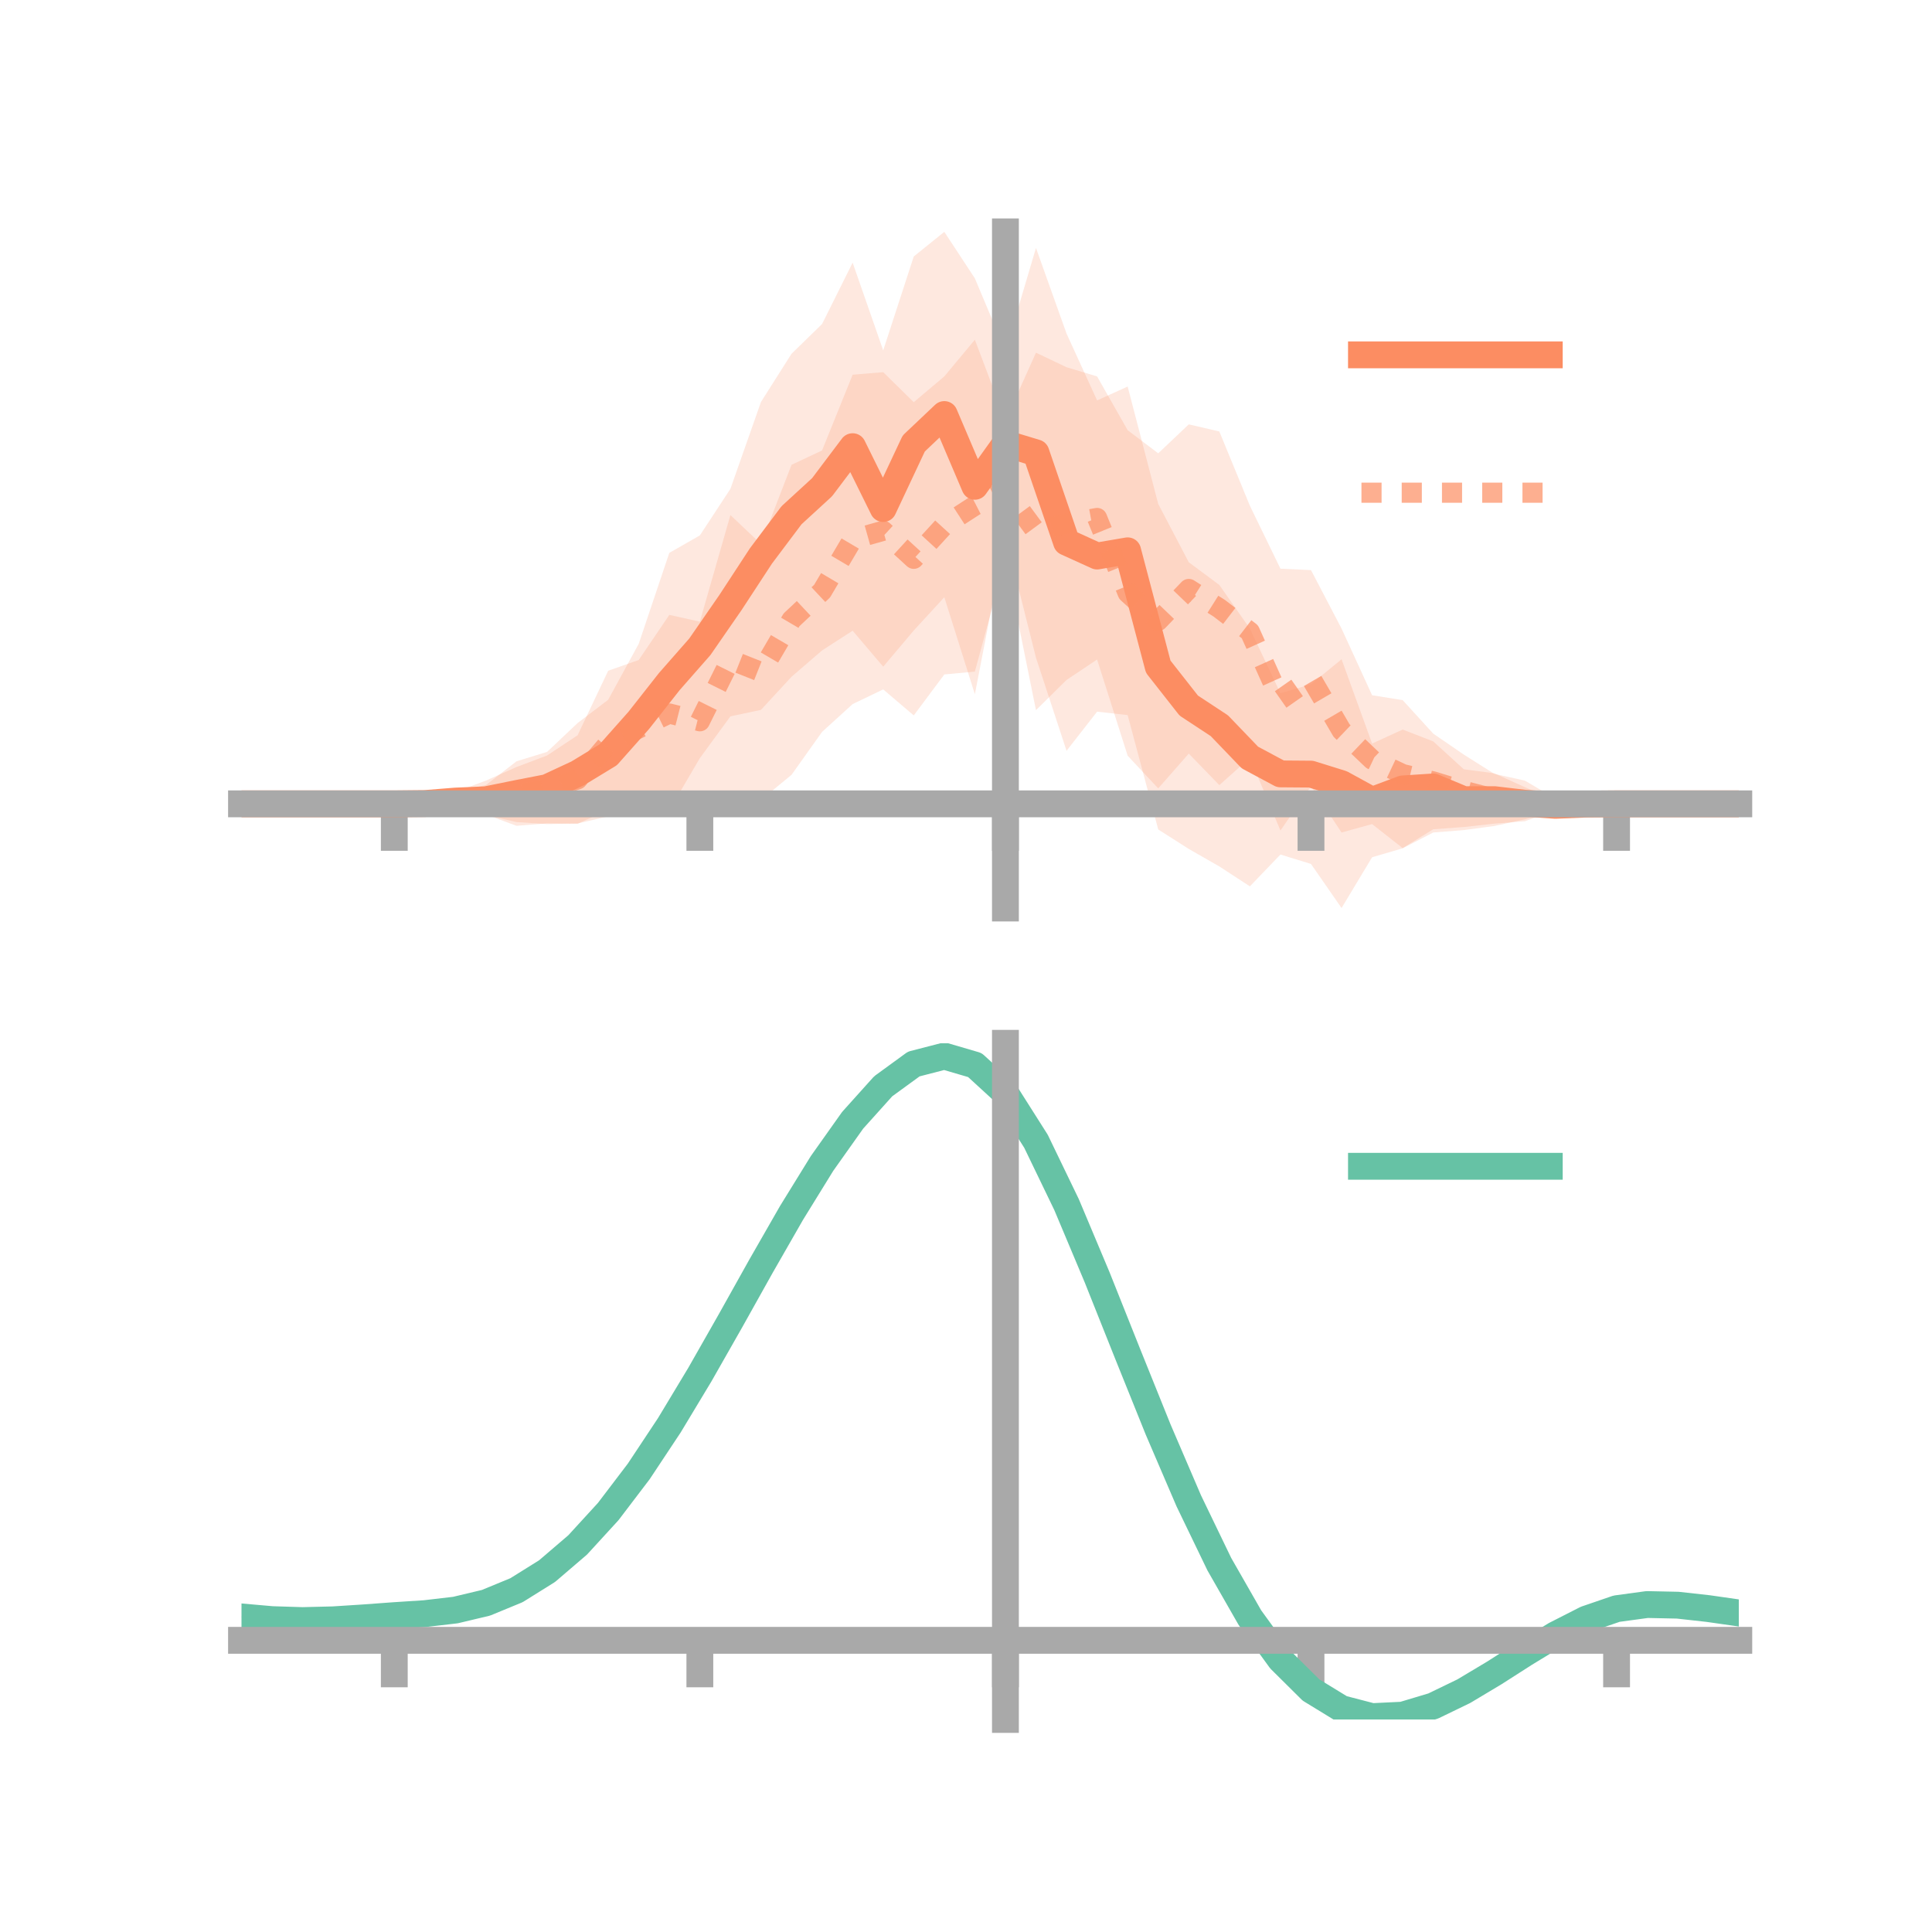 <?xml version="1.0" encoding="utf-8" standalone="no"?>
<!DOCTYPE svg PUBLIC "-//W3C//DTD SVG 1.1//EN"
  "http://www.w3.org/Graphics/SVG/1.1/DTD/svg11.dtd">
<!-- Created with matplotlib (https://matplotlib.org/) -->
<svg height="144pt" version="1.1" viewBox="0 0 144 144" width="144pt" xmlns="http://www.w3.org/2000/svg" xmlns:xlink="http://www.w3.org/1999/xlink">
 <defs>
  <style type="text/css">*{stroke-linecap:butt;stroke-linejoin:round;}</style>
 </defs>
 <g id="figure_1">
  <g id="patch_1">
   <path d="M 0 144 
L 144 144 
L 144 0 
L 0 0 
z
" style="fill:none;"/>
  </g>
  <g id="axes_1">
   <g id="patch_2">
    <path d="M 18 67.68 
L 129.6 67.68 
L 129.6 17.28 
L 18 17.28 
z
" style="fill:none;"/>
   </g>
   <g id="PolyCollection_1">
    <path clip-path="url(#paf578ff2c0)" d="M 18 59.914 
L 18 59.914 
L 20.278 59.914 
L 22.555 59.914 
L 24.833 59.914 
L 27.11 59.914 
L 29.388 59.914 
L 31.665 59.729 
L 33.943 59.001 
L 36.22 58.513 
L 38.498 56.743 
L 40.776 56.042 
L 43.053 53.89 
L 45.331 52.157 
L 47.608 47.983 
L 49.886 41.208 
L 52.163 39.907 
L 54.441 36.436 
L 56.718 29.961 
L 58.996 26.368 
L 61.273 24.149 
L 63.551 19.576 
L 65.829 26.115 
L 68.106 19.117 
L 70.384 17.28 
L 72.661 20.747 
L 74.939 26.166 
L 77.216 18.48 
L 79.494 24.863 
L 81.771 29.845 
L 84.049 28.81 
L 86.327 37.56 
L 88.604 41.907 
L 90.882 43.599 
L 93.159 46.856 
L 95.437 51.671 
L 97.714 51.004 
L 99.992 49.138 
L 102.269 55.421 
L 104.547 54.376 
L 106.824 55.259 
L 109.102 57.337 
L 111.38 57.639 
L 113.657 58.672 
L 115.935 59.669 
L 118.212 59.81 
L 120.49 59.914 
L 122.767 59.914 
L 125.045 59.914 
L 127.322 59.914 
L 129.6 59.914 
L 129.6 59.914 
L 129.6 59.914 
L 127.322 59.914 
L 125.045 59.914 
L 122.767 59.914 
L 120.49 59.914 
L 118.212 60.053 
L 115.935 60.38 
L 113.657 61.066 
L 111.38 61.564 
L 109.102 61.871 
L 106.824 62.05 
L 104.547 63.228 
L 102.269 63.894 
L 99.992 67.68 
L 97.714 64.394 
L 95.437 63.691 
L 93.159 66.064 
L 90.882 64.579 
L 88.604 63.275 
L 86.327 61.824 
L 84.049 53.299 
L 81.771 53.044 
L 79.494 55.96 
L 77.216 49.023 
L 74.939 39.955 
L 72.661 51.745 
L 70.384 44.514 
L 68.106 46.993 
L 65.829 49.692 
L 63.551 47.008 
L 61.273 48.479 
L 58.996 50.441 
L 56.718 52.91 
L 54.441 53.393 
L 52.163 56.508 
L 49.886 60.394 
L 47.608 59.41 
L 45.331 60.362 
L 43.053 61.397 
L 40.776 61.366 
L 38.498 61.551 
L 36.22 60.708 
L 33.943 60.413 
L 31.665 60.053 
L 29.388 59.914 
L 27.11 59.914 
L 24.833 59.914 
L 22.555 59.914 
L 20.278 59.914 
L 18 59.914 
z
" style="fill:#fc8d62;fill-opacity:0.2;"/>
   </g>
   <g id="PolyCollection_2">
    <path clip-path="url(#paf578ff2c0)" d="M 18 59.914 
L 18 59.914 
L 20.278 59.914 
L 22.555 59.914 
L 24.833 59.914 
L 27.11 59.914 
L 29.388 59.914 
L 31.665 59.913 
L 33.943 59.029 
L 36.22 58.18 
L 38.498 57.169 
L 40.776 56.308 
L 43.053 54.801 
L 45.331 49.993 
L 47.608 49.191 
L 49.886 45.831 
L 52.163 46.336 
L 54.441 38.39 
L 56.718 40.546 
L 58.996 34.644 
L 61.273 33.574 
L 63.551 27.929 
L 65.829 27.74 
L 68.106 29.976 
L 70.384 28.056 
L 72.661 25.32 
L 74.939 31.353 
L 77.216 26.287 
L 79.494 27.371 
L 81.771 28.056 
L 84.049 32.064 
L 86.327 33.788 
L 88.604 31.63 
L 90.882 32.16 
L 93.159 37.695 
L 95.437 42.386 
L 97.714 42.493 
L 99.992 46.851 
L 102.269 51.82 
L 104.547 52.183 
L 106.824 54.679 
L 109.102 56.243 
L 111.38 57.68 
L 113.657 58.183 
L 115.935 59.528 
L 118.212 59.911 
L 120.49 59.914 
L 122.767 59.914 
L 125.045 59.914 
L 127.322 59.914 
L 129.6 59.914 
L 129.6 59.914 
L 129.6 59.914 
L 127.322 59.914 
L 125.045 59.914 
L 122.767 59.914 
L 120.49 59.914 
L 118.212 59.92 
L 115.935 60.383 
L 113.657 61.211 
L 111.38 61.389 
L 109.102 61.641 
L 106.824 61.809 
L 104.547 63.212 
L 102.269 61.422 
L 99.992 62.051 
L 97.714 58.607 
L 95.437 61.903 
L 93.159 56.481 
L 90.882 58.518 
L 88.604 56.169 
L 86.327 58.762 
L 84.049 56.325 
L 81.771 49.157 
L 79.494 50.679 
L 77.216 52.931 
L 74.939 41.692 
L 72.661 50.056 
L 70.384 50.27 
L 68.106 53.324 
L 65.829 51.384 
L 63.551 52.478 
L 61.273 54.55 
L 58.996 57.751 
L 56.718 59.626 
L 54.441 59.971 
L 52.163 61.184 
L 49.886 60.529 
L 47.608 59.399 
L 45.331 60.844 
L 43.053 61.378 
L 40.776 61.422 
L 38.498 61.273 
L 36.22 60.745 
L 33.943 60.526 
L 31.665 59.915 
L 29.388 59.914 
L 27.11 59.914 
L 24.833 59.914 
L 22.555 59.914 
L 20.278 59.914 
L 18 59.914 
z
" style="fill:#fc8d62;fill-opacity:0.2;"/>
   </g>
   <g id="matplotlib.axis_1">
    <g id="xtick_1">
     <g id="line2d_1">
      <defs>
       <path d="M 0 0 
L 0 3.5 
" id="m28e6e58591" style="stroke:#a9a9a9;stroke-width:2;"/>
      </defs>
      <g>
       <use style="fill:#a9a9a9;stroke:#a9a9a9;stroke-width:2;" x="29.388" xlink:href="#m28e6e58591" y="59.914"/>
      </g>
     </g>
    </g>
    <g id="xtick_2">
     <g id="line2d_2">
      <g>
       <use style="fill:#a9a9a9;stroke:#a9a9a9;stroke-width:2;" x="52.163" xlink:href="#m28e6e58591" y="59.914"/>
      </g>
     </g>
    </g>
    <g id="xtick_3">
     <g id="line2d_3">
      <g>
       <use style="fill:#a9a9a9;stroke:#a9a9a9;stroke-width:2;" x="74.939" xlink:href="#m28e6e58591" y="59.914"/>
      </g>
     </g>
    </g>
    <g id="xtick_4">
     <g id="line2d_4">
      <g>
       <use style="fill:#a9a9a9;stroke:#a9a9a9;stroke-width:2;" x="97.714" xlink:href="#m28e6e58591" y="59.914"/>
      </g>
     </g>
    </g>
    <g id="xtick_5">
     <g id="line2d_5">
      <g>
       <use style="fill:#a9a9a9;stroke:#a9a9a9;stroke-width:2;" x="120.49" xlink:href="#m28e6e58591" y="59.914"/>
      </g>
     </g>
    </g>
   </g>
   <g id="matplotlib.axis_2"/>
   <g id="line2d_6">
    <path clip-path="url(#paf578ff2c0)" d="M 18 59.914 
L 20.278 59.914 
L 22.555 59.914 
L 24.833 59.914 
L 27.11 59.914 
L 29.388 59.914 
L 31.665 59.891 
L 33.943 59.707 
L 36.22 59.611 
L 38.498 59.147 
L 40.776 58.704 
L 43.053 57.644 
L 45.331 56.26 
L 47.608 53.696 
L 49.886 50.801 
L 52.163 48.207 
L 54.441 44.914 
L 56.718 41.435 
L 58.996 38.404 
L 61.273 36.314 
L 63.551 33.292 
L 65.829 37.903 
L 68.106 33.055 
L 70.384 30.897 
L 72.661 36.246 
L 74.939 33.061 
L 77.216 33.751 
L 79.494 40.411 
L 81.771 41.444 
L 84.049 41.055 
L 86.327 49.692 
L 88.604 52.591 
L 90.882 54.089 
L 93.159 56.46 
L 95.437 57.681 
L 97.714 57.699 
L 99.992 58.409 
L 102.269 59.657 
L 104.547 58.802 
L 106.824 58.654 
L 109.102 59.604 
L 111.38 59.601 
L 113.657 59.869 
L 115.935 60.024 
L 118.212 59.932 
L 120.49 59.914 
L 122.767 59.914 
L 125.045 59.914 
L 127.322 59.914 
L 129.6 59.914 
" style="fill:none;stroke:#fc8d62;stroke-linecap:square;stroke-width:2;"/>
   </g>
   <g id="line2d_7">
    <path clip-path="url(#paf578ff2c0)" d="M 18 59.914 
L 20.278 59.914 
L 22.555 59.914 
L 24.833 59.914 
L 27.11 59.914 
L 29.388 59.914 
L 31.665 59.914 
L 33.943 59.778 
L 36.22 59.463 
L 38.498 59.221 
L 40.776 58.865 
L 43.053 58.089 
L 45.331 55.418 
L 47.608 54.295 
L 49.886 53.18 
L 52.163 53.76 
L 54.441 49.18 
L 56.718 50.086 
L 58.996 46.198 
L 61.273 44.062 
L 63.551 40.204 
L 65.829 39.562 
L 68.106 41.65 
L 70.384 39.163 
L 72.661 37.688 
L 74.939 36.523 
L 77.216 39.609 
L 79.494 39.025 
L 81.771 38.606 
L 84.049 44.195 
L 86.327 46.275 
L 88.604 43.899 
L 90.882 45.339 
L 93.159 47.088 
L 95.437 52.144 
L 97.714 50.55 
L 99.992 54.451 
L 102.269 56.621 
L 104.547 57.697 
L 106.824 58.244 
L 109.102 58.942 
L 111.38 59.534 
L 113.657 59.697 
L 115.935 59.955 
L 118.212 59.915 
L 120.49 59.914 
L 122.767 59.914 
L 125.045 59.914 
L 127.322 59.914 
L 129.6 59.914 
" style="fill:none;stroke:#fc8d62;stroke-dasharray:1.5,1.5;stroke-dashoffset:0;stroke-opacity:0.7;stroke-width:1.5;"/>
   </g>
   <g id="patch_3">
    <path d="M 74.939 67.68 
L 74.939 17.28 
" style="fill:none;stroke:#a9a9a9;stroke-linecap:square;stroke-linejoin:miter;stroke-width:2;"/>
   </g>
   <g id="patch_4">
    <path d="M 129.6 67.68 
L 129.6 17.28 
" style="fill:none;"/>
   </g>
   <g id="patch_5">
    <path d="M 18 59.914 
L 129.6 59.914 
" style="fill:none;stroke:#a9a9a9;stroke-linecap:square;stroke-linejoin:miter;stroke-width:2;"/>
   </g>
   <g id="patch_6">
    <path d="M 18 17.28 
L 129.6 17.28 
" style="fill:none;"/>
   </g>
   <g id="legend_1">
    <g id="line2d_8">
     <path d="M 101.475 26.449 
L 115.475 26.449 
" style="fill:none;stroke:#fc8d62;stroke-linecap:square;stroke-width:2;"/>
    </g>
    <g id="line2d_9"/>
    <g id="text_1">
     <!--   -->
     <g transform="translate(121.075 28.899)scale(0.07 -0.07)">
      <defs>
       <path id="DejaVuSans-32"/>
      </defs>
      <use xlink:href="#DejaVuSans-32"/>
     </g>
    </g>
    <g id="line2d_10">
     <path d="M 101.475 36.724 
L 115.475 36.724 
" style="fill:none;stroke:#fc8d62;stroke-dasharray:1.5,1.5;stroke-dashoffset:0;stroke-opacity:0.7;stroke-width:1.5;"/>
    </g>
    <g id="line2d_11"/>
    <g id="text_2">
     <!--   -->
     <g transform="translate(121.075 39.174)scale(0.07 -0.07)">
      <use xlink:href="#DejaVuSans-32"/>
     </g>
    </g>
   </g>
  </g>
  <g id="axes_2">
   <g id="patch_7">
    <path d="M 18 128.16 
L 129.6 128.16 
L 129.6 77.76 
L 18 77.76 
z
" style="fill:none;"/>
   </g>
   <g id="PolyCollection_3">
    <path clip-path="url(#pfeea00f360)" d="M 18 120.556 
L 18 120.478 
L 20.278 120.687 
L 22.555 120.757 
L 24.833 120.694 
L 27.11 120.539 
L 29.388 120.363 
L 31.665 120.209 
L 33.943 119.938 
L 36.22 119.39 
L 38.498 118.441 
L 40.776 116.998 
L 43.053 115.01 
L 45.331 112.469 
L 47.608 109.405 
L 49.886 105.886 
L 52.163 102.013 
L 54.441 97.915 
L 56.718 93.747 
L 58.996 89.682 
L 61.273 85.911 
L 63.551 82.632 
L 65.829 80.047 
L 68.106 78.358 
L 70.384 77.76 
L 72.661 78.439 
L 74.939 80.562 
L 77.216 84.208 
L 79.494 89 
L 81.771 94.5 
L 84.049 100.302 
L 86.327 106.048 
L 88.604 111.439 
L 90.882 116.239 
L 93.159 120.28 
L 95.437 123.46 
L 97.714 125.738 
L 99.992 127.139 
L 102.269 127.734 
L 104.547 127.629 
L 106.824 126.96 
L 109.102 125.877 
L 111.38 124.538 
L 113.657 123.107 
L 115.935 121.742 
L 118.212 120.596 
L 120.49 119.82 
L 122.767 119.513 
L 125.045 119.567 
L 127.322 119.83 
L 129.6 120.168 
L 129.6 120.272 
L 129.6 120.272 
L 127.322 119.959 
L 125.045 119.716 
L 122.767 119.673 
L 120.49 119.985 
L 118.212 120.771 
L 115.935 121.946 
L 113.657 123.357 
L 111.38 124.841 
L 109.102 126.228 
L 106.824 127.351 
L 104.547 128.044 
L 102.269 128.16 
L 99.992 127.572 
L 97.714 126.187 
L 95.437 123.95 
L 93.159 120.854 
L 90.882 116.936 
L 88.604 112.29 
L 86.327 107.076 
L 84.049 101.514 
L 81.771 95.894 
L 79.494 90.561 
L 77.216 85.915 
L 74.939 82.38 
L 72.661 80.327 
L 70.384 79.674 
L 68.106 80.254 
L 65.829 81.882 
L 63.551 84.367 
L 61.273 87.513 
L 58.996 91.124 
L 56.718 95.01 
L 54.441 98.989 
L 52.163 102.896 
L 49.886 106.586 
L 47.608 109.939 
L 45.331 112.862 
L 43.053 115.294 
L 40.776 117.207 
L 38.498 118.608 
L 36.22 119.536 
L 33.943 120.072 
L 31.665 120.333 
L 29.388 120.475 
L 27.11 120.634 
L 24.833 120.77 
L 22.555 120.818 
L 20.278 120.747 
L 18 120.556 
z
" style="fill:#66c2a5;fill-opacity:0.2;"/>
   </g>
   <g id="matplotlib.axis_3">
    <g id="xtick_6">
     <g id="line2d_12">
      <g>
       <use style="fill:#a9a9a9;stroke:#a9a9a9;stroke-width:2;" x="29.388" xlink:href="#m28e6e58591" y="122.26"/>
      </g>
     </g>
    </g>
    <g id="xtick_7">
     <g id="line2d_13">
      <g>
       <use style="fill:#a9a9a9;stroke:#a9a9a9;stroke-width:2;" x="52.163" xlink:href="#m28e6e58591" y="122.26"/>
      </g>
     </g>
    </g>
    <g id="xtick_8">
     <g id="line2d_14">
      <g>
       <use style="fill:#a9a9a9;stroke:#a9a9a9;stroke-width:2;" x="74.939" xlink:href="#m28e6e58591" y="122.26"/>
      </g>
     </g>
    </g>
    <g id="xtick_9">
     <g id="line2d_15">
      <g>
       <use style="fill:#a9a9a9;stroke:#a9a9a9;stroke-width:2;" x="97.714" xlink:href="#m28e6e58591" y="122.26"/>
      </g>
     </g>
    </g>
    <g id="xtick_10">
     <g id="line2d_16">
      <g>
       <use style="fill:#a9a9a9;stroke:#a9a9a9;stroke-width:2;" x="120.49" xlink:href="#m28e6e58591" y="122.26"/>
      </g>
     </g>
    </g>
   </g>
   <g id="matplotlib.axis_4"/>
   <g id="line2d_17">
    <path clip-path="url(#pfeea00f360)" d="M 18 120.517 
L 20.278 120.717 
L 22.555 120.788 
L 24.833 120.732 
L 27.11 120.586 
L 29.388 120.419 
L 31.665 120.271 
L 33.943 120.005 
L 36.22 119.463 
L 38.498 118.524 
L 40.776 117.102 
L 43.053 115.152 
L 45.331 112.665 
L 47.608 109.672 
L 49.886 106.236 
L 52.163 102.455 
L 54.441 98.452 
L 56.718 94.378 
L 58.996 90.403 
L 61.273 86.712 
L 63.551 83.499 
L 65.829 80.965 
L 68.106 79.306 
L 70.384 78.717 
L 72.661 79.383 
L 74.939 81.471 
L 77.216 85.062 
L 79.494 89.781 
L 81.771 95.197 
L 84.049 100.908 
L 86.327 106.562 
L 88.604 111.865 
L 90.882 116.587 
L 93.159 120.567 
L 95.437 123.705 
L 97.714 125.963 
L 99.992 127.356 
L 102.269 127.947 
L 104.547 127.837 
L 106.824 127.155 
L 109.102 126.052 
L 111.38 124.689 
L 113.657 123.232 
L 115.935 121.844 
L 118.212 120.684 
L 120.49 119.903 
L 122.767 119.593 
L 125.045 119.641 
L 127.322 119.894 
L 129.6 120.22 
" style="fill:none;stroke:#66c2a5;stroke-linecap:square;stroke-width:2;"/>
   </g>
   <g id="patch_8">
    <path d="M 74.939 128.16 
L 74.939 77.76 
" style="fill:none;stroke:#a9a9a9;stroke-linecap:square;stroke-linejoin:miter;stroke-width:2;"/>
   </g>
   <g id="patch_9">
    <path d="M 129.6 128.16 
L 129.6 77.76 
" style="fill:none;"/>
   </g>
   <g id="patch_10">
    <path d="M 18 122.26 
L 129.6 122.26 
" style="fill:none;stroke:#a9a9a9;stroke-linecap:square;stroke-linejoin:miter;stroke-width:2;"/>
   </g>
   <g id="patch_11">
    <path d="M 18 77.76 
L 129.6 77.76 
" style="fill:none;"/>
   </g>
   <g id="legend_2">
    <g id="line2d_18">
     <path d="M 101.475 86.929 
L 115.475 86.929 
" style="fill:none;stroke:#66c2a5;stroke-linecap:square;stroke-width:2;"/>
    </g>
    <g id="line2d_19"/>
    <g id="text_3">
     <!--   -->
     <g transform="translate(121.075 89.379)scale(0.07 -0.07)">
      <use xlink:href="#DejaVuSans-32"/>
     </g>
    </g>
   </g>
  </g>
 </g>
 <defs>
  <clipPath id="paf578ff2c0">
   <rect height="50.4" width="111.6" x="18" y="17.28"/>
  </clipPath>
  <clipPath id="pfeea00f360">
   <rect height="50.4" width="111.6" x="18" y="77.76"/>
  </clipPath>
 </defs>
</svg>
